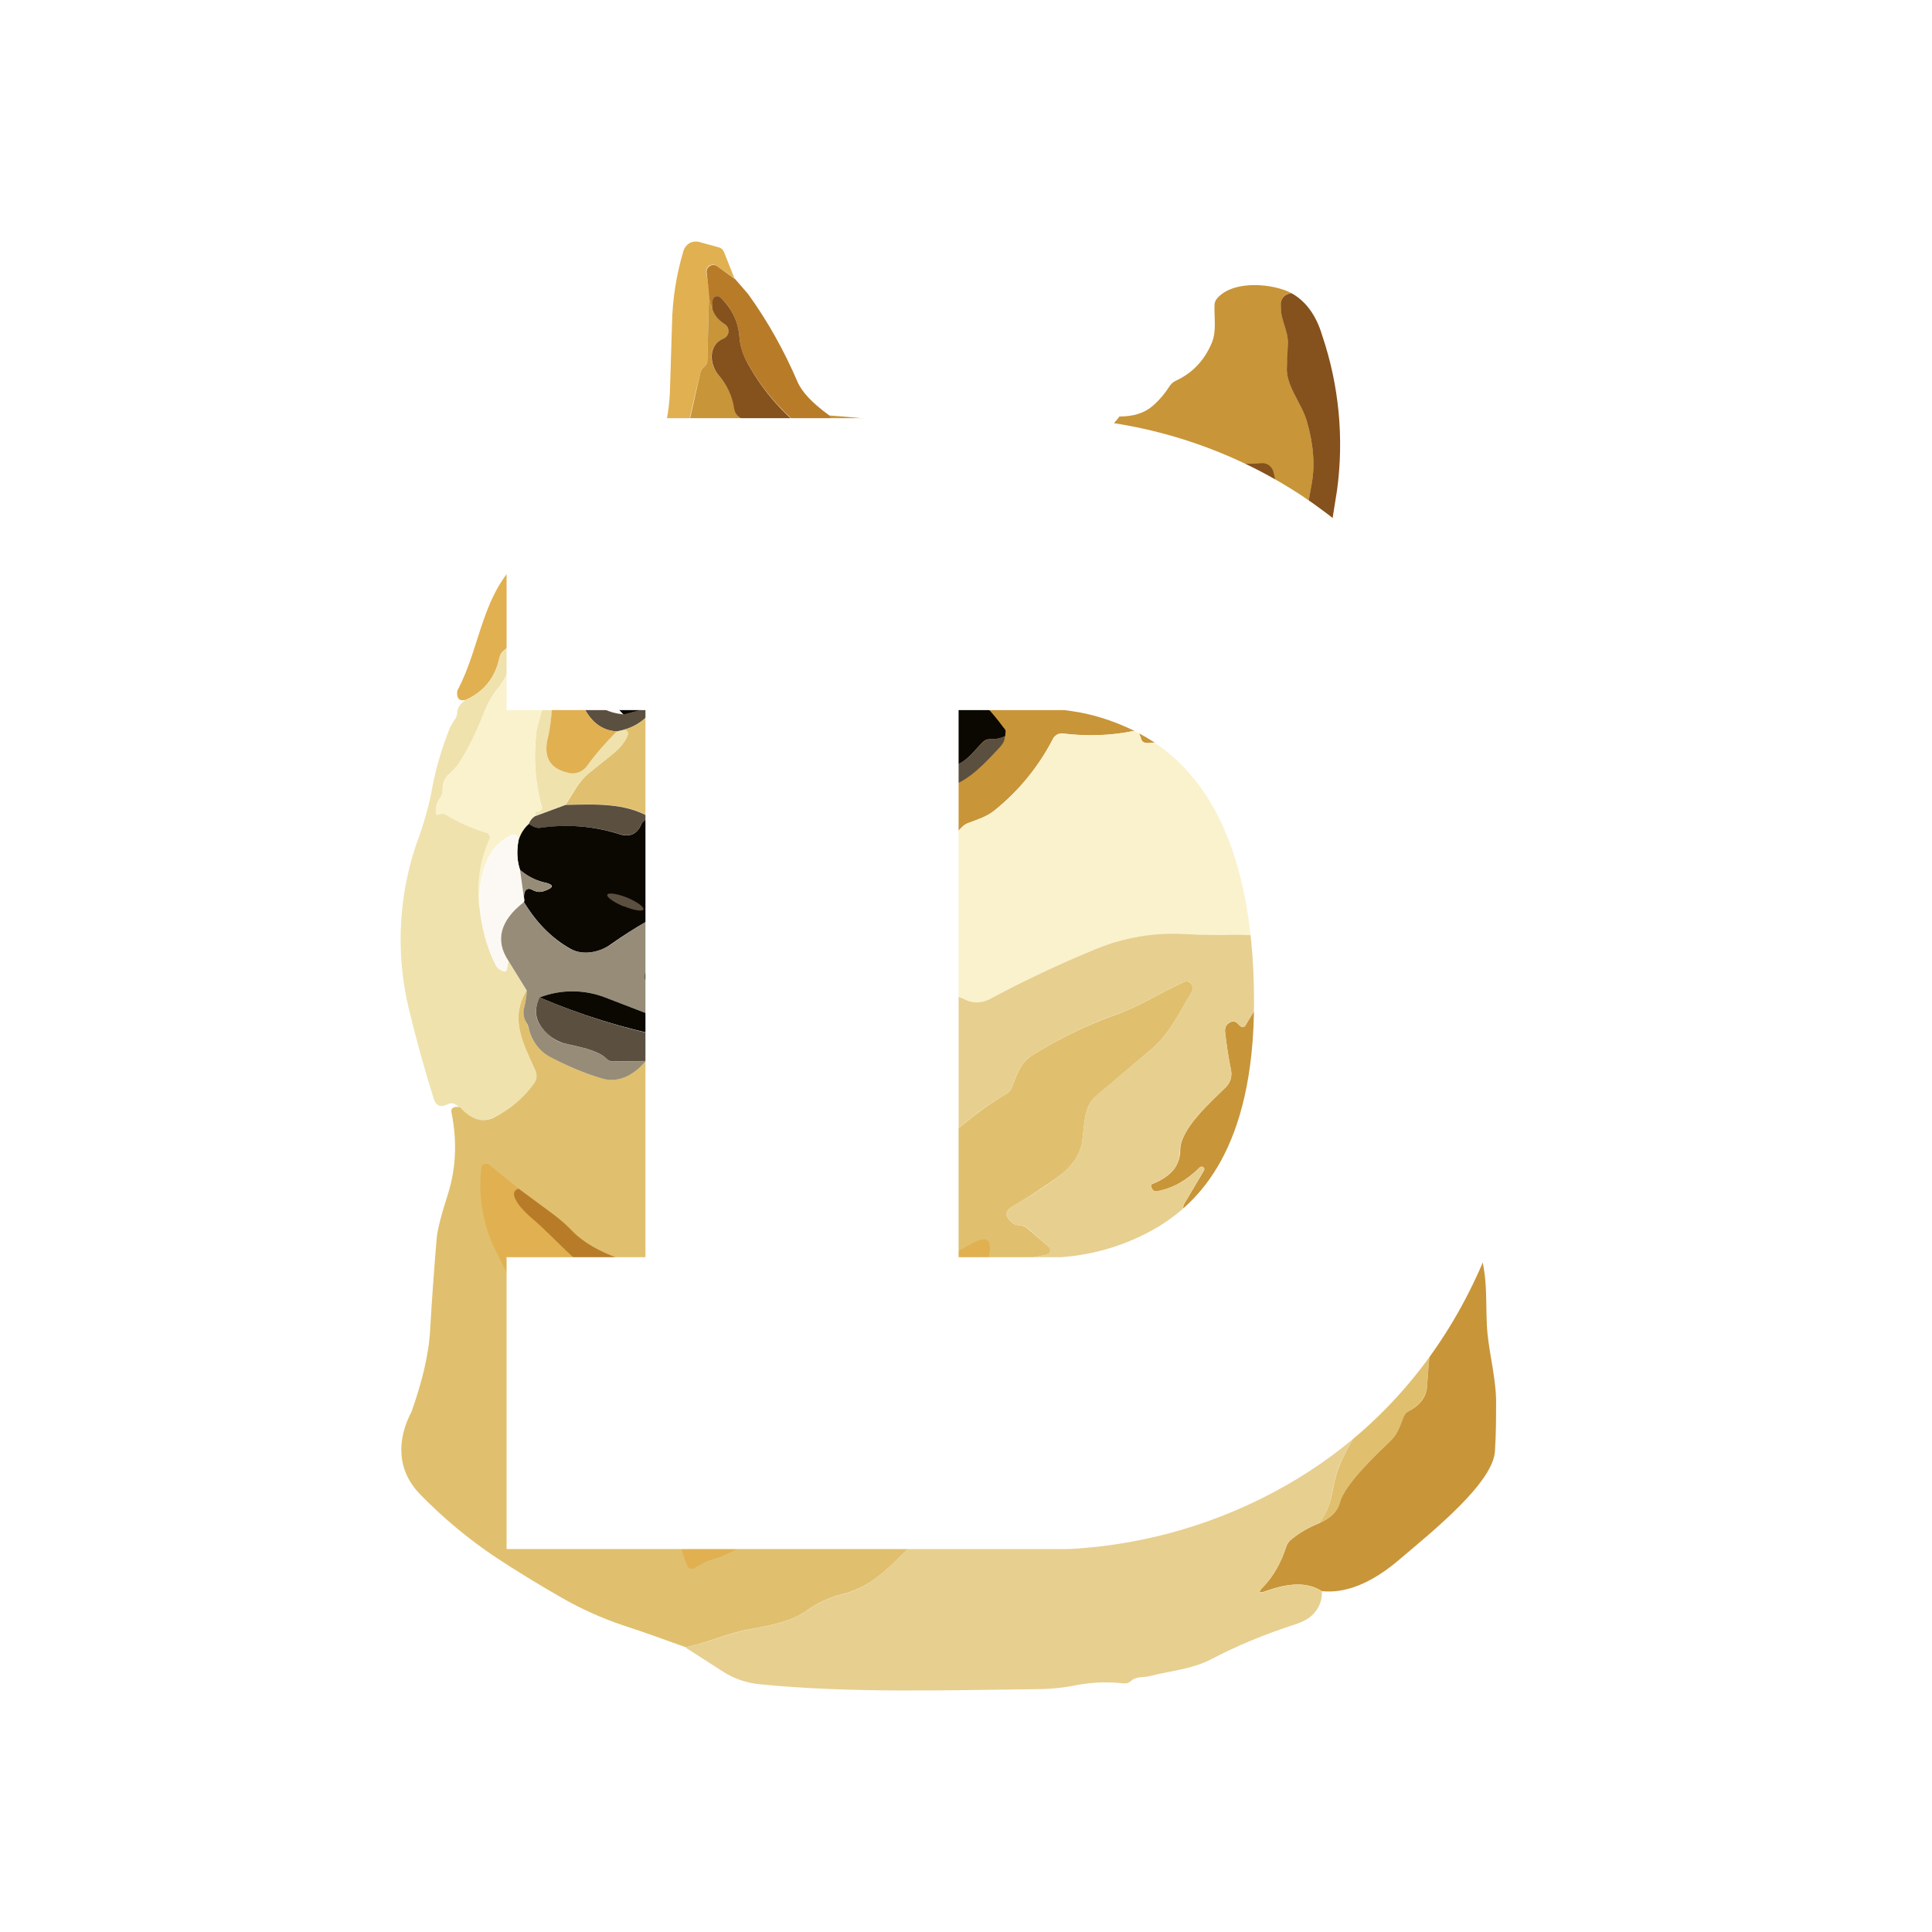 <svg width="24" height="24" viewBox="0 0 24 24" fill="none" xmlns="http://www.w3.org/2000/svg">
<rect x="0" y="0" width="24" height="24" fill="#333333" stroke="none"/>
<g clip-path="url(#clip0_328_21817)">
<path d="M24 0H0V24H24V0Z" fill="white"/>
<path d="M9.129 3.462L8.905 3.304C8.892 3.295 8.876 3.289 8.86 3.288C8.843 3.288 8.827 3.292 8.813 3.3C8.799 3.309 8.788 3.321 8.781 3.336C8.774 3.351 8.771 3.367 8.773 3.383L8.809 3.603L8.787 4.481C8.786 4.504 8.777 4.526 8.76 4.542L8.738 4.564C8.719 4.583 8.705 4.608 8.699 4.634C8.633 4.907 8.567 5.188 8.51 5.468C8.493 5.541 8.457 5.608 8.405 5.662L8.216 5.864C7.979 6.118 8.01 6.162 8.317 5.995C8.55 5.864 8.782 5.71 9.028 5.526C9.107 5.464 9.248 5.447 9.436 5.468C9.471 5.473 9.502 5.486 9.524 5.512C9.603 5.596 9.687 5.657 9.779 5.71C9.809 5.723 9.827 5.754 9.831 5.789C9.853 5.938 9.831 6.096 9.726 6.21C9.532 6.431 9.425 6.715 9.428 7.009C9.428 7.053 9.41 7.084 9.375 7.106C9.151 7.238 9.138 7.488 8.953 7.663C8.866 7.742 8.778 7.813 8.681 7.874L8.664 7.286C8.663 7.268 8.659 7.25 8.651 7.233C8.644 7.216 8.633 7.202 8.619 7.189C8.606 7.177 8.59 7.168 8.573 7.162C8.555 7.155 8.537 7.153 8.519 7.154C8.449 7.154 8.378 7.198 8.317 7.268C8.163 7.457 7.966 7.602 7.729 7.694C7.544 7.738 7.421 7.883 7.347 8.133C7.312 8.221 7.259 8.309 7.184 8.388C7.206 7.988 7.026 7.808 6.644 7.848C6.561 7.857 6.429 7.936 6.249 8.089C6.226 8.11 6.211 8.138 6.205 8.168C6.153 8.414 6.017 8.59 5.784 8.695C5.709 8.713 5.674 8.677 5.679 8.603C5.679 8.59 5.679 8.581 5.687 8.568C5.977 8.019 5.981 7.365 6.486 6.926C6.621 6.8 6.777 6.699 6.947 6.627C7.821 6.32 8.277 5.745 8.321 4.889L8.348 4.029C8.353 3.718 8.402 3.409 8.492 3.111C8.505 3.072 8.532 3.039 8.568 3.019C8.604 3 8.646 2.995 8.686 3.006L8.927 3.072C8.958 3.08 8.98 3.098 8.993 3.129L9.125 3.462H9.129Z" fill="#E1B051"/>
<path d="M9.129 3.463L9.292 3.651C9.537 3.989 9.739 4.354 9.906 4.74C9.959 4.867 10.086 5.003 10.297 5.157C10.415 5.249 10.297 5.298 9.933 5.289C9.674 5.074 9.456 4.814 9.292 4.521C9.231 4.421 9.195 4.308 9.186 4.191C9.173 4.002 9.088 3.825 8.949 3.695C8.942 3.688 8.932 3.683 8.921 3.68C8.911 3.678 8.9 3.679 8.89 3.682C8.88 3.686 8.871 3.693 8.864 3.701C8.858 3.709 8.854 3.72 8.853 3.73L8.848 3.836C8.818 3.774 8.804 3.695 8.804 3.607L8.778 3.384C8.776 3.368 8.779 3.352 8.786 3.338C8.793 3.324 8.804 3.313 8.817 3.304C8.83 3.296 8.846 3.292 8.861 3.292C8.877 3.292 8.892 3.296 8.905 3.304L9.125 3.463H9.129Z" fill="#B87C29"/>
<path d="M16.044 3.642C15.951 3.651 15.903 3.713 15.912 3.818C15.912 3.985 16 4.099 16 4.257C16 4.358 15.995 4.455 15.987 4.555C15.969 4.788 16.171 5.003 16.232 5.223C16.32 5.521 16.338 5.789 16.294 6.017C16.25 6.241 16.219 6.474 16.197 6.72C16.194 6.775 16.18 6.828 16.155 6.878C16.13 6.927 16.095 6.97 16.052 7.005C16.04 7.015 16.031 7.03 16.028 7.046C16.025 7.062 16.027 7.078 16.035 7.093L16.061 7.119C16.171 7.185 16.246 7.277 16.281 7.391C16.284 7.402 16.29 7.412 16.299 7.419C16.307 7.427 16.318 7.431 16.33 7.431C16.341 7.432 16.352 7.429 16.361 7.422C16.371 7.416 16.378 7.406 16.382 7.396C16.43 7.299 16.452 7.203 16.448 7.106C16.491 7.15 16.522 7.194 16.526 7.22C16.614 7.462 16.72 7.699 16.834 7.923C16.957 8.173 17.031 8.383 17.067 8.559C17.141 8.937 17.189 9.314 17.211 9.687C17.22 9.867 17.273 10.139 17.343 10.302C17.532 10.776 17.663 11.255 17.738 11.746V12.729C17.734 12.76 17.743 12.791 17.765 12.817C17.874 12.962 17.901 13.138 17.852 13.344C17.83 13.441 17.852 13.52 17.918 13.577C17.949 13.603 17.962 13.634 17.962 13.673C17.953 13.853 17.892 14.007 17.782 14.134C17.694 14.226 17.637 14.332 17.598 14.441C17.492 14.762 17.277 15.06 16.939 15.144C16.886 15.157 16.841 15.19 16.812 15.236C16.676 15.464 16.636 15.666 16.355 15.772C16.342 15.778 16.326 15.78 16.312 15.777C16.297 15.775 16.283 15.768 16.272 15.758C16.193 15.701 16.105 15.715 16.009 15.789C16.066 15.57 16.14 15.35 16.237 15.144C16.285 15.038 16.351 14.942 16.434 14.854C16.584 14.687 16.628 14.477 16.566 14.213C16.563 14.196 16.563 14.178 16.567 14.16C16.57 14.143 16.578 14.127 16.588 14.112C16.737 13.897 16.821 13.673 16.992 13.463C17.145 13.269 17.22 13.05 17.211 12.795C17.211 12.788 17.209 12.781 17.205 12.775C17.202 12.768 17.196 12.763 17.189 12.76H17.163C17.156 12.763 17.15 12.768 17.145 12.773C16.882 13.059 16.526 13.23 16.311 13.563C16.035 14.002 15.701 14.371 15.311 14.683C15.245 14.736 15.218 14.806 15.223 14.894C15.249 15.1 15.223 15.328 15.499 15.333C15.543 15.337 15.561 15.359 15.561 15.399C15.561 15.486 15.534 15.565 15.486 15.631C15.355 15.819 15.227 16.009 15.104 16.202C15.104 16.216 15.11 16.23 15.119 16.241C15.129 16.251 15.143 16.258 15.157 16.259L15.227 16.263C15.148 16.307 15.078 16.364 14.981 16.373C14.718 16.399 14.547 16.36 14.468 16.263C14.617 16.075 14.753 15.925 14.871 15.811C15.003 15.697 15.047 15.548 15.03 15.381C15.029 15.372 15.027 15.363 15.023 15.354C15.018 15.346 15.013 15.339 15.006 15.332C14.999 15.326 14.991 15.322 14.982 15.319C14.973 15.316 14.964 15.315 14.955 15.315C14.889 15.324 14.832 15.341 14.771 15.368C14.76 15.373 14.748 15.376 14.736 15.374C14.724 15.373 14.713 15.369 14.704 15.361C14.694 15.354 14.688 15.344 14.684 15.332C14.68 15.321 14.68 15.309 14.683 15.297C14.705 15.21 14.709 15.113 14.7 15.021C14.696 14.995 14.7 14.973 14.713 14.951L14.955 14.543C14.957 14.539 14.959 14.535 14.96 14.531C14.961 14.527 14.961 14.523 14.96 14.519C14.959 14.514 14.957 14.511 14.955 14.507C14.953 14.504 14.95 14.501 14.946 14.499C14.941 14.494 14.934 14.492 14.927 14.492C14.919 14.492 14.912 14.494 14.907 14.499C14.744 14.661 14.569 14.762 14.38 14.797C14.34 14.806 14.318 14.788 14.305 14.753L14.296 14.718L14.301 14.714C14.415 14.67 14.507 14.613 14.573 14.538C14.631 14.468 14.662 14.379 14.661 14.288C14.661 14.02 15.047 13.686 15.227 13.506C15.254 13.48 15.274 13.447 15.286 13.411C15.297 13.376 15.3 13.337 15.293 13.3C15.261 13.14 15.236 12.979 15.218 12.817C15.214 12.76 15.236 12.721 15.284 12.699C15.297 12.691 15.313 12.688 15.328 12.69C15.341 12.69 15.354 12.699 15.367 12.707L15.403 12.743C15.433 12.769 15.46 12.764 15.477 12.729L15.635 12.466C15.644 12.45 15.647 12.431 15.644 12.413C15.6 12.106 15.688 11.851 15.899 11.663C15.969 11.575 16.009 11.478 16.013 11.364C16.015 11.348 16.011 11.332 16.003 11.318C15.995 11.304 15.983 11.292 15.969 11.285L15.837 11.197C15.822 11.189 15.81 11.176 15.802 11.16C15.794 11.145 15.791 11.127 15.793 11.11C15.811 10.978 15.859 10.864 15.938 10.758C15.956 10.736 15.956 10.714 15.934 10.697C15.833 10.618 15.758 10.421 15.846 10.302C15.868 10.267 15.886 10.227 15.89 10.188C15.893 10.176 15.893 10.164 15.89 10.152C15.887 10.141 15.881 10.13 15.872 10.122C15.741 9.999 15.714 9.867 15.798 9.722C15.811 9.692 15.811 9.665 15.789 9.643L15.574 9.419C15.566 9.411 15.559 9.4 15.555 9.389C15.552 9.378 15.55 9.366 15.552 9.354C15.555 9.322 15.551 9.29 15.541 9.26C15.531 9.23 15.516 9.202 15.495 9.178C15.491 9.173 15.485 9.168 15.479 9.165C15.473 9.162 15.467 9.16 15.46 9.16C15.452 9.161 15.445 9.164 15.439 9.169C15.432 9.174 15.428 9.18 15.425 9.187C15.394 9.266 15.354 9.336 15.306 9.406L15.28 9.415C15.258 9.415 15.249 9.402 15.254 9.38L15.297 9.16C15.306 9.125 15.293 9.103 15.254 9.103L14.928 9.09C14.921 9.09 14.913 9.092 14.906 9.096C14.899 9.099 14.893 9.105 14.889 9.112C14.885 9.118 14.883 9.126 14.883 9.134C14.883 9.142 14.885 9.149 14.889 9.156L15.008 9.332C15.011 9.337 15.014 9.344 15.014 9.351C15.015 9.358 15.014 9.365 15.012 9.371C15.009 9.378 15.005 9.384 15 9.388C14.994 9.393 14.988 9.396 14.981 9.398C14.942 9.405 14.902 9.399 14.867 9.38L14.577 9.235C14.547 9.221 14.514 9.215 14.481 9.218L14.261 9.231C14.213 9.231 14.182 9.213 14.174 9.169L14.16 9.134C14.156 9.117 14.146 9.102 14.131 9.092C14.117 9.083 14.099 9.079 14.081 9.081C13.792 9.139 13.496 9.15 13.204 9.112C13.179 9.109 13.154 9.114 13.132 9.126C13.11 9.138 13.092 9.156 13.081 9.178C12.902 9.525 12.652 9.83 12.347 10.073C12.251 10.148 12.141 10.183 12.031 10.223C11.998 10.234 11.967 10.254 11.944 10.28C11.764 10.482 11.601 10.434 11.355 10.429C11.092 10.425 10.837 10.412 10.583 10.398C10.531 10.361 10.47 10.337 10.407 10.328C10.39 10.325 10.374 10.317 10.362 10.304C10.35 10.291 10.343 10.275 10.341 10.258C10.319 10.008 10.241 9.767 10.113 9.551C10.106 9.537 10.094 9.525 10.08 9.517C10.066 9.509 10.05 9.506 10.034 9.507C10.018 9.509 10.004 9.514 9.991 9.524C9.979 9.533 9.969 9.546 9.964 9.56L9.81 9.964C9.804 9.979 9.795 9.992 9.783 10.003C9.771 10.013 9.756 10.021 9.741 10.024C9.725 10.028 9.708 10.027 9.693 10.023C9.678 10.018 9.663 10.01 9.652 9.999C9.637 9.983 9.628 9.963 9.626 9.942L9.586 9.687C9.58 9.647 9.57 9.607 9.555 9.569L9.468 9.327C9.463 9.314 9.463 9.3 9.468 9.287C9.472 9.274 9.482 9.264 9.494 9.257C9.502 9.254 9.511 9.252 9.52 9.253H9.577C9.608 9.253 9.626 9.239 9.639 9.209C9.691 9.042 9.766 8.88 9.85 8.726C9.88 8.672 9.896 8.611 9.895 8.55C9.894 8.488 9.877 8.428 9.845 8.375C9.827 8.344 9.801 8.34 9.775 8.366C9.569 8.541 9.397 8.73 9.257 8.91C9.213 8.976 9.182 8.967 9.169 8.888C9.169 8.867 9.161 8.847 9.147 8.831C9.125 8.814 9.103 8.809 9.072 8.822C8.805 8.954 8.598 9.108 8.458 9.292C8.399 9.375 8.312 9.433 8.212 9.455C8.177 9.459 8.168 9.446 8.173 9.411C8.263 9.177 8.378 8.953 8.515 8.743C8.559 8.682 8.541 8.62 8.471 8.559C8.449 8.533 8.427 8.533 8.401 8.559L8.072 8.866C8.071 8.834 8.082 8.803 8.102 8.779C8.234 8.656 8.335 8.484 8.41 8.269C8.475 8.274 8.515 8.252 8.528 8.203C8.559 8.072 8.616 7.98 8.682 7.874C8.778 7.813 8.871 7.743 8.954 7.664C9.138 7.488 9.152 7.238 9.375 7.106C9.392 7.096 9.406 7.082 9.415 7.065C9.425 7.048 9.429 7.029 9.428 7.009C9.428 6.702 9.529 6.439 9.727 6.21C9.827 6.092 9.854 5.938 9.832 5.789C9.83 5.773 9.825 5.757 9.815 5.743C9.806 5.729 9.794 5.718 9.779 5.71C9.687 5.657 9.604 5.596 9.529 5.512C9.506 5.488 9.475 5.473 9.441 5.469C9.244 5.447 9.108 5.469 9.029 5.526C8.783 5.71 8.546 5.868 8.317 5.995C8.01 6.162 7.979 6.118 8.216 5.864L8.405 5.662C8.458 5.605 8.493 5.539 8.511 5.469L8.699 4.634C8.706 4.608 8.719 4.583 8.739 4.564L8.761 4.542C8.777 4.526 8.787 4.504 8.787 4.481L8.809 3.603C8.805 3.695 8.818 3.774 8.849 3.836C8.884 3.923 8.936 3.989 8.998 4.024C9.015 4.034 9.029 4.048 9.038 4.065C9.047 4.082 9.052 4.101 9.051 4.121C9.049 4.14 9.042 4.159 9.031 4.175C9.019 4.19 9.003 4.202 8.985 4.209C8.792 4.288 8.809 4.529 8.928 4.661C9.033 4.784 9.103 4.924 9.125 5.078C9.13 5.131 9.16 5.166 9.209 5.196C9.454 5.328 9.691 5.359 9.933 5.293C10.293 5.293 10.416 5.249 10.297 5.161C10.78 5.192 11.241 5.258 11.68 5.359C11.812 5.385 11.948 5.403 12.084 5.403C12.339 5.403 12.571 5.473 12.83 5.495C13.085 5.517 13.339 5.583 13.576 5.46C13.708 5.39 13.818 5.293 13.906 5.174C14.081 5.174 14.217 5.131 14.318 5.043C14.406 4.968 14.476 4.88 14.538 4.784C14.556 4.762 14.582 4.74 14.604 4.731C14.814 4.634 14.964 4.476 15.056 4.253C15.113 4.108 15.082 3.945 15.087 3.792C15.087 3.759 15.1 3.728 15.122 3.704C15.328 3.471 15.824 3.524 16.044 3.642Z" fill="#C89539"/>
<path d="M16.043 3.642C16.218 3.738 16.35 3.914 16.425 4.168C16.634 4.786 16.697 5.445 16.609 6.091L16.447 7.105C16.451 7.202 16.429 7.298 16.381 7.395C16.376 7.404 16.369 7.412 16.36 7.417C16.352 7.422 16.341 7.425 16.331 7.424C16.321 7.424 16.311 7.421 16.303 7.415C16.294 7.408 16.288 7.4 16.284 7.391C16.247 7.275 16.167 7.178 16.061 7.118C16.046 7.11 16.034 7.096 16.028 7.08C16.023 7.064 16.023 7.046 16.03 7.031C16.035 7.02 16.042 7.011 16.052 7.004C16.139 6.934 16.183 6.837 16.197 6.719C16.218 6.473 16.249 6.24 16.293 6.017C16.337 5.788 16.319 5.52 16.232 5.226C16.17 5.007 15.968 4.787 15.986 4.555L15.999 4.261C15.999 4.098 15.911 3.984 15.911 3.817C15.902 3.712 15.951 3.655 16.043 3.642ZM9.937 5.292C9.69 5.357 9.428 5.323 9.208 5.196C9.184 5.185 9.164 5.168 9.149 5.148C9.133 5.127 9.124 5.103 9.12 5.077C9.098 4.923 9.032 4.783 8.927 4.66C8.813 4.528 8.795 4.287 8.984 4.208C9.002 4.201 9.018 4.189 9.03 4.174C9.041 4.158 9.048 4.14 9.05 4.12C9.051 4.101 9.046 4.081 9.037 4.064C9.028 4.047 9.014 4.033 8.997 4.024C8.926 3.98 8.873 3.913 8.848 3.835L8.852 3.729C8.853 3.719 8.857 3.709 8.864 3.7C8.871 3.692 8.879 3.685 8.889 3.682C8.9 3.678 8.91 3.677 8.921 3.679C8.931 3.682 8.941 3.687 8.949 3.694C9.094 3.835 9.173 4.002 9.186 4.19C9.195 4.304 9.23 4.414 9.291 4.52C9.462 4.827 9.677 5.081 9.932 5.292H9.937Z" fill="#85511C"/>
<path d="M14.222 5.552C14.238 5.539 14.258 5.532 14.279 5.53C14.388 5.517 14.428 5.561 14.402 5.662C14.394 5.686 14.379 5.708 14.358 5.723C14.107 5.908 13.976 6.162 13.963 6.483C13.945 6.724 14.116 6.847 14.112 7.08L14.099 7.119C14.081 7.137 14.064 7.145 14.041 7.145C13.971 7.141 13.927 7.102 13.91 7.04C13.875 6.908 13.822 6.785 13.743 6.676C13.728 6.655 13.706 6.639 13.681 6.632C13.641 6.621 13.603 6.6 13.573 6.571C13.542 6.542 13.519 6.505 13.506 6.465C13.496 6.433 13.478 6.405 13.453 6.382L13.199 6.162C13.172 6.142 13.151 6.115 13.137 6.084C13.123 6.054 13.117 6.02 13.12 5.987C13.122 5.972 13.129 5.958 13.141 5.949C13.152 5.939 13.166 5.934 13.181 5.934C13.194 5.934 13.203 5.934 13.212 5.943C13.33 6.017 13.453 6.048 13.581 6.039C13.611 6.039 13.638 6.026 13.664 6.004L14.222 5.552Z" fill="#B87C29"/>
<path d="M15.7 6.478C15.507 6.874 15.208 7.209 14.835 7.444C14.82 7.452 14.801 7.454 14.784 7.449C14.767 7.444 14.753 7.433 14.743 7.418L14.686 7.321C14.675 7.302 14.657 7.287 14.637 7.278C14.617 7.268 14.594 7.265 14.572 7.268L14.274 7.308C14.261 7.309 14.248 7.305 14.237 7.299C14.225 7.292 14.216 7.282 14.211 7.271C14.205 7.259 14.203 7.246 14.205 7.233C14.207 7.22 14.212 7.208 14.221 7.198C14.392 7.036 14.59 6.843 14.66 6.614C14.704 6.478 14.787 6.364 14.906 6.276C14.914 6.271 14.92 6.263 14.924 6.254C14.927 6.244 14.928 6.234 14.925 6.225C14.923 6.215 14.918 6.207 14.91 6.2C14.903 6.194 14.894 6.19 14.884 6.189L14.717 6.18C14.698 6.178 14.68 6.169 14.666 6.156C14.653 6.142 14.644 6.124 14.643 6.105C14.643 6.057 14.66 6.017 14.704 5.982C14.774 5.925 14.84 5.868 14.897 5.802C14.923 5.77 14.959 5.745 14.998 5.732C15.038 5.719 15.08 5.717 15.121 5.728C15.296 5.758 15.481 5.771 15.674 5.754C15.705 5.752 15.735 5.761 15.761 5.778C15.786 5.796 15.805 5.821 15.815 5.85C15.845 5.947 15.854 6.048 15.836 6.14C15.819 6.237 15.771 6.351 15.7 6.478Z" fill="#85511C"/>
<path d="M9.638 7.386C9.735 7.088 9.875 6.759 10.064 6.394C10.081 6.359 10.108 6.35 10.143 6.368C10.2 6.39 10.222 6.434 10.217 6.495C10.192 6.756 10.102 7.007 9.954 7.224C9.8 7.461 9.809 7.707 9.739 7.97C9.735 7.982 9.727 7.993 9.717 8.001C9.707 8.008 9.695 8.013 9.682 8.014C9.642 8.019 9.616 8.01 9.603 7.983C9.567 7.918 9.552 7.843 9.559 7.768C9.577 7.641 9.603 7.514 9.638 7.386Z" fill="#B87C29"/>
<path d="M11.254 8.462L10.833 8.739C10.705 8.791 10.6 8.796 10.504 8.748C10.337 8.66 10.323 8.436 10.293 8.269C10.28 8.205 10.285 8.138 10.306 8.076C10.341 7.971 10.367 7.861 10.38 7.751C10.411 7.475 10.666 7.281 10.907 7.154C11.131 7.044 11.347 7.079 11.553 7.268C11.838 7.532 11.72 7.909 11.645 8.234C11.642 8.249 11.634 8.262 11.623 8.272C11.612 8.282 11.598 8.289 11.583 8.291C11.447 8.317 11.338 8.374 11.259 8.462H11.254Z" fill="#E1B051"/>
<path d="M8.681 7.874C8.611 7.974 8.559 8.085 8.528 8.203C8.515 8.251 8.475 8.273 8.409 8.269C8.321 7.896 8.093 7.707 7.729 7.698C7.966 7.602 8.163 7.457 8.317 7.268C8.378 7.193 8.449 7.158 8.519 7.154C8.537 7.153 8.555 7.155 8.573 7.161C8.59 7.167 8.606 7.177 8.619 7.189C8.633 7.201 8.644 7.216 8.651 7.233C8.659 7.249 8.663 7.267 8.664 7.286L8.681 7.874ZM15.89 8.229C16.065 8.216 16.175 8.107 16.215 7.896C16.216 7.89 16.219 7.885 16.222 7.88C16.226 7.876 16.231 7.872 16.236 7.87C16.241 7.867 16.246 7.866 16.252 7.866C16.257 7.866 16.262 7.867 16.267 7.87L16.302 7.883C16.323 7.892 16.34 7.908 16.351 7.927C16.362 7.947 16.366 7.97 16.364 7.992C16.311 8.37 16.289 8.739 16.293 9.09C16.293 9.173 16.263 9.186 16.197 9.134C16.14 9.077 16.096 8.958 16.074 8.778C16.073 8.761 16.069 8.745 16.061 8.73C16.054 8.715 16.043 8.701 16.03 8.69C15.876 8.572 15.714 8.524 15.679 8.304C15.622 7.962 15.692 7.659 15.894 7.4C15.9 7.391 15.91 7.385 15.92 7.382C15.929 7.382 15.938 7.382 15.947 7.391V7.409L15.859 7.663C15.85 7.703 15.859 7.733 15.89 7.76C15.96 7.812 15.986 7.878 15.969 7.953C15.965 7.971 15.959 7.987 15.949 8.003C15.939 8.018 15.926 8.031 15.912 8.041C15.875 8.064 15.845 8.096 15.824 8.133C15.816 8.149 15.815 8.167 15.821 8.183C15.827 8.2 15.839 8.213 15.854 8.221C15.863 8.229 15.876 8.229 15.89 8.229Z" fill="#B87C29"/>
<path d="M7.729 7.699C8.093 7.708 8.317 7.897 8.409 8.27C8.334 8.485 8.233 8.656 8.102 8.784L7.746 8.88C7.483 8.617 7.448 8.327 7.628 8.002C7.636 7.989 7.632 7.98 7.619 7.972C7.61 7.963 7.597 7.967 7.588 7.976C7.54 8.055 7.474 8.116 7.404 8.174C7.36 8.169 7.342 8.156 7.347 8.13C7.417 7.884 7.544 7.735 7.729 7.695V7.699Z" fill="#0B0802"/>
<path d="M7.184 8.387C7.184 8.414 7.18 8.431 7.162 8.436C7.088 8.51 7.031 8.558 6.991 8.567C6.903 8.602 6.859 8.664 6.859 8.756C6.855 8.896 6.837 9.033 6.807 9.16C6.745 9.401 6.829 9.546 7.048 9.599C7.093 9.612 7.141 9.611 7.186 9.595C7.23 9.58 7.268 9.55 7.294 9.511C7.404 9.362 7.527 9.221 7.663 9.085L7.737 9.068C7.825 9.068 7.825 9.12 7.742 9.234C7.712 9.277 7.676 9.315 7.636 9.349L7.32 9.603C7.254 9.656 7.197 9.717 7.154 9.788L7.022 9.998L6.644 10.134L6.653 10.104C6.653 10.086 6.666 10.077 6.688 10.082C6.701 10.082 6.715 10.073 6.728 10.051C6.73 10.048 6.732 10.044 6.732 10.041C6.733 10.037 6.733 10.033 6.732 10.029C6.644 9.722 6.627 9.397 6.666 9.063L6.75 8.756C6.78 8.642 6.798 8.519 6.798 8.396C6.798 8.291 6.772 8.194 6.715 8.106C6.706 8.092 6.694 8.08 6.679 8.072C6.664 8.064 6.648 8.061 6.631 8.062C6.486 8.071 6.39 8.133 6.346 8.251C6.311 8.361 6.254 8.466 6.179 8.558C6.109 8.646 6.047 8.756 5.999 8.888C5.911 9.112 5.81 9.314 5.692 9.498C5.651 9.546 5.607 9.592 5.56 9.634C5.516 9.682 5.494 9.748 5.499 9.827C5.499 9.858 5.485 9.884 5.468 9.911C5.43 9.961 5.411 10.023 5.415 10.086C5.415 10.121 5.428 10.13 5.459 10.113C5.481 10.104 5.503 10.104 5.529 10.113C5.695 10.214 5.874 10.294 6.06 10.35C6.069 10.357 6.075 10.365 6.08 10.375C6.084 10.385 6.087 10.396 6.087 10.407L6.082 10.437C5.971 10.683 5.926 10.954 5.951 11.223C5.981 11.53 6.052 11.785 6.157 11.987C6.175 12.022 6.201 12.044 6.245 12.062C6.276 12.07 6.293 12.062 6.297 12.031L6.315 11.934L6.543 12.303C6.319 12.663 6.508 12.979 6.653 13.308C6.663 13.333 6.667 13.359 6.664 13.385C6.661 13.411 6.651 13.436 6.636 13.458C6.504 13.642 6.333 13.782 6.126 13.883C5.968 13.962 5.819 13.879 5.714 13.761L5.652 13.716C5.639 13.709 5.624 13.705 5.608 13.705C5.593 13.705 5.578 13.709 5.564 13.716C5.477 13.761 5.419 13.743 5.389 13.651C5.275 13.291 5.169 12.909 5.073 12.509C4.906 11.794 4.956 11.045 5.218 10.358C5.283 10.169 5.336 9.976 5.371 9.774C5.415 9.551 5.481 9.314 5.578 9.068C5.595 9.024 5.621 8.98 5.648 8.94C5.666 8.918 5.676 8.89 5.679 8.861C5.679 8.796 5.718 8.738 5.784 8.695C6.017 8.589 6.153 8.414 6.205 8.168C6.211 8.137 6.226 8.11 6.249 8.089C6.429 7.935 6.561 7.856 6.644 7.847C7.026 7.803 7.206 7.988 7.184 8.387Z" fill="#EFE2AD"/>
<path d="M7.742 8.879C7.347 8.827 7.232 8.594 7.399 8.172C7.474 8.115 7.54 8.054 7.588 7.975C7.597 7.966 7.606 7.962 7.619 7.97C7.632 7.979 7.636 7.988 7.628 8.001C7.448 8.326 7.487 8.616 7.746 8.879H7.742ZM7.79 8.036C7.798 8.034 7.806 8.034 7.814 8.037C7.821 8.039 7.828 8.043 7.834 8.05C7.838 8.055 7.842 8.061 7.843 8.068C7.845 8.075 7.844 8.082 7.843 8.089C7.838 8.11 7.828 8.129 7.814 8.145C7.801 8.161 7.783 8.173 7.764 8.181C7.711 8.208 7.689 8.19 7.702 8.137C7.715 8.08 7.746 8.05 7.79 8.036Z" fill="#FCF9F5"/>
<path d="M6.644 10.135C6.608 10.159 6.581 10.194 6.569 10.236C6.505 10.294 6.459 10.371 6.438 10.456C6.447 10.333 6.368 10.337 6.214 10.464C6.012 10.622 5.946 10.982 5.951 11.224C5.921 10.944 5.968 10.662 6.087 10.407C6.087 10.396 6.084 10.386 6.08 10.376C6.075 10.366 6.069 10.357 6.06 10.35C5.874 10.296 5.695 10.218 5.529 10.118C5.519 10.111 5.506 10.107 5.494 10.107C5.482 10.107 5.469 10.111 5.459 10.118C5.428 10.131 5.415 10.122 5.415 10.087C5.411 10.017 5.428 9.955 5.468 9.911C5.478 9.899 5.487 9.886 5.492 9.871C5.497 9.855 5.499 9.839 5.498 9.824C5.498 9.749 5.516 9.683 5.564 9.635C5.63 9.564 5.674 9.521 5.687 9.499C5.81 9.314 5.911 9.112 5.999 8.884C6.047 8.757 6.109 8.651 6.179 8.559C6.253 8.467 6.311 8.362 6.346 8.252C6.39 8.133 6.486 8.072 6.631 8.063C6.648 8.061 6.666 8.064 6.682 8.072C6.697 8.079 6.71 8.092 6.719 8.107C6.771 8.195 6.802 8.291 6.798 8.397C6.798 8.52 6.78 8.643 6.749 8.761L6.666 9.068C6.623 9.394 6.645 9.726 6.732 10.043L6.728 10.052C6.714 10.074 6.701 10.082 6.684 10.082C6.666 10.078 6.653 10.082 6.653 10.104L6.644 10.135Z" fill="#FAF2CD"/>
<path d="M7.347 8.133C7.347 8.155 7.36 8.168 7.404 8.172C7.233 8.594 7.347 8.831 7.746 8.875L8.097 8.782C8.079 8.806 8.07 8.836 8.071 8.866C7.979 8.967 7.869 9.037 7.737 9.068L7.663 9.085C7.334 9.072 7.18 8.725 7.162 8.436C7.18 8.436 7.189 8.414 7.184 8.387C7.259 8.304 7.312 8.22 7.347 8.133Z" fill="#5B4F40"/>
<path d="M8.08 8.16C8.049 8.204 8.049 8.256 8.08 8.278C8.11 8.3 8.163 8.283 8.189 8.243C8.22 8.199 8.22 8.147 8.189 8.125C8.159 8.103 8.106 8.12 8.08 8.16Z" fill="#FCF9F5"/>
<path d="M10.582 10.397C10.517 10.384 10.486 10.41 10.486 10.472C10.495 10.674 10.477 10.858 10.433 11.011C10.411 11.099 10.398 11.192 10.394 11.284C10.394 11.486 10.323 11.622 10.416 11.85L10.424 12.315C10.424 12.351 10.438 12.386 10.46 12.412C10.613 12.605 10.767 12.785 10.916 12.952C11.096 13.154 11.109 13.356 10.951 13.553C10.819 13.716 10.714 13.861 10.499 13.909C10.192 13.975 9.911 14.084 9.669 14.247C9.494 14.366 9.283 14.409 9.081 14.475C8.941 14.523 8.936 14.576 9.077 14.633L9.524 14.822C9.942 15.006 10.345 15.02 10.789 14.936C11.074 14.883 11.197 14.567 11.346 14.357C11.491 14.137 11.772 14.142 11.965 13.97C12.119 13.839 12.299 13.707 12.505 13.584C12.534 13.569 12.556 13.544 12.567 13.514C12.628 13.36 12.672 13.202 12.821 13.11C13.177 12.89 13.524 12.724 13.849 12.61C14.156 12.504 14.415 12.329 14.713 12.197C14.729 12.19 14.747 12.19 14.763 12.196C14.779 12.201 14.793 12.213 14.801 12.227C14.823 12.263 14.823 12.293 14.801 12.329C14.648 12.579 14.52 12.86 14.287 13.048L13.611 13.619C13.462 13.742 13.471 13.988 13.445 14.168C13.423 14.343 13.317 14.493 13.137 14.624C12.962 14.747 12.786 14.866 12.593 14.976C12.483 15.037 12.475 15.107 12.575 15.191C12.598 15.208 12.628 15.221 12.663 15.221C12.698 15.221 12.734 15.235 12.76 15.257L13.028 15.489C13.034 15.495 13.039 15.501 13.043 15.509C13.046 15.516 13.048 15.525 13.048 15.533C13.048 15.541 13.046 15.55 13.043 15.557C13.039 15.565 13.034 15.572 13.028 15.577C13.02 15.582 13.011 15.585 13.001 15.586C12.668 15.652 12.316 15.717 12.194 16.086C12.189 16.099 12.187 16.114 12.188 16.128C12.189 16.142 12.193 16.155 12.2 16.168C12.206 16.18 12.215 16.191 12.226 16.2C12.238 16.208 12.25 16.215 12.264 16.218C12.325 16.235 12.387 16.227 12.439 16.196C12.685 16.064 12.984 15.955 13.256 16.064C13.423 16.13 13.589 16.161 13.756 16.161C13.914 16.161 14.064 16.218 14.195 16.328C14.226 16.35 14.261 16.358 14.296 16.354C14.371 16.341 14.428 16.31 14.472 16.262C14.547 16.358 14.718 16.393 14.981 16.372C15.078 16.363 15.148 16.31 15.227 16.262L16.008 15.788C16.105 15.709 16.193 15.7 16.272 15.757C16.298 15.774 16.325 15.779 16.355 15.77C16.636 15.66 16.676 15.463 16.812 15.235C16.843 15.191 16.886 15.156 16.943 15.143C17.277 15.059 17.492 14.761 17.602 14.44C17.637 14.33 17.698 14.225 17.778 14.133C17.892 14.005 17.953 13.852 17.962 13.672C17.963 13.653 17.959 13.635 17.952 13.618C17.944 13.601 17.933 13.587 17.918 13.575C17.852 13.514 17.83 13.439 17.852 13.343C17.9 13.136 17.874 12.961 17.764 12.816C17.744 12.791 17.734 12.76 17.734 12.728L17.742 11.745C17.821 12.034 17.918 12.315 18.028 12.579C18.164 12.917 18.247 13.176 18.282 13.36C18.383 13.931 18.397 14.506 18.313 15.081C18.256 14.932 18.195 14.967 18.124 15.186C18.054 15.415 18.076 15.599 17.949 15.814C17.852 15.99 17.821 16.178 17.804 16.372C17.773 16.657 17.747 16.933 17.729 17.206C17.72 17.346 17.642 17.451 17.505 17.526C17.478 17.54 17.456 17.564 17.444 17.592C17.391 17.706 17.374 17.803 17.277 17.895C17.102 18.066 16.706 18.43 16.645 18.668C16.61 18.799 16.5 18.869 16.382 18.922C16.465 18.821 16.513 18.711 16.54 18.589C16.579 18.4 16.605 18.281 16.627 18.237C16.684 18.092 16.759 17.956 16.829 17.834C17.088 17.403 16.996 16.916 16.935 16.446C16.931 16.418 16.917 16.392 16.896 16.373C16.876 16.354 16.849 16.343 16.821 16.341C16.588 16.323 16.39 16.354 16.215 16.429C15.881 16.578 15.6 16.674 15.293 16.956C15.073 17.153 14.942 17.438 14.713 17.596C14.441 17.776 14.068 17.965 13.598 18.154C13.107 18.347 12.611 18.531 12.114 18.711C11.974 18.76 11.838 18.826 11.706 18.9C11.241 19.164 11.013 19.668 10.473 19.8C10.31 19.84 10.152 19.91 10.003 20.02C9.801 20.156 9.547 20.195 9.309 20.239C9.046 20.287 8.8 20.402 8.519 20.463C8.273 20.375 8.014 20.279 7.742 20.191C7.48 20.103 7.227 19.99 6.987 19.853C6.68 19.677 6.408 19.51 6.162 19.348C5.821 19.12 5.504 18.856 5.218 18.562C4.928 18.264 4.928 17.886 5.113 17.535C5.249 17.149 5.332 16.802 5.345 16.49C5.367 16.117 5.394 15.748 5.424 15.388C5.433 15.279 5.481 15.094 5.565 14.831C5.666 14.51 5.679 14.172 5.609 13.821C5.6 13.786 5.613 13.764 5.644 13.755C5.666 13.746 5.688 13.751 5.714 13.755C5.824 13.878 5.969 13.961 6.127 13.887C6.333 13.782 6.504 13.641 6.636 13.457C6.651 13.435 6.661 13.411 6.664 13.384C6.667 13.358 6.664 13.332 6.654 13.307C6.509 12.978 6.32 12.662 6.544 12.302C6.544 12.368 6.531 12.434 6.513 12.509C6.503 12.541 6.501 12.575 6.505 12.608C6.51 12.641 6.522 12.673 6.539 12.702L6.57 12.776C6.601 12.93 6.693 13.048 6.842 13.127C7.04 13.242 7.251 13.329 7.474 13.395C7.659 13.452 7.843 13.382 8.023 13.18C8.155 13.185 8.383 13.233 8.704 13.329C8.879 13.382 9.028 13.338 9.156 13.207C9.244 13.171 9.445 13.136 9.748 13.101C9.88 13.084 10.143 12.996 10.53 12.838C10.544 12.831 10.555 12.818 10.561 12.803C10.566 12.788 10.566 12.773 10.561 12.759V12.732C10.558 12.724 10.552 12.717 10.545 12.713C10.538 12.708 10.53 12.706 10.521 12.706H10.508C10.214 12.807 9.906 12.86 9.577 12.868C9.454 12.868 9.34 12.921 9.226 12.956C9.02 13.027 8.625 12.838 8.445 12.741C8.438 12.686 8.447 12.629 8.471 12.579C8.495 12.528 8.533 12.486 8.581 12.456C8.607 12.438 8.625 12.412 8.638 12.386C8.664 12.32 8.717 12.289 8.791 12.289C8.879 12.311 9.024 12.293 9.222 12.245C9.345 12.219 9.41 12.162 9.415 12.083C9.415 12.063 9.41 12.043 9.4 12.027C9.389 12.01 9.375 11.996 9.358 11.986C9.314 11.961 9.278 11.922 9.257 11.876C9.248 11.859 9.257 11.841 9.279 11.832L9.305 11.828C9.318 11.824 9.327 11.828 9.331 11.837C9.353 11.89 9.388 11.925 9.437 11.933C9.467 11.942 9.498 11.933 9.533 11.907C9.634 11.828 9.683 11.71 9.678 11.547C9.74 11.438 9.845 11.35 9.99 11.275C10.021 11.257 10.034 11.231 10.025 11.2C9.994 11.025 9.92 10.871 9.814 10.739C9.7 10.608 9.516 10.559 9.375 10.445C9.195 10.3 8.949 10.327 8.743 10.393C8.737 10.394 8.732 10.397 8.727 10.401C8.723 10.404 8.719 10.409 8.717 10.415V10.428C8.717 10.445 8.708 10.458 8.686 10.458C8.638 10.464 8.593 10.482 8.554 10.511C8.418 10.366 8.258 10.246 8.08 10.155C7.773 9.967 7.378 9.989 7.027 9.997L7.158 9.787C7.202 9.717 7.255 9.655 7.321 9.602L7.637 9.348C7.681 9.308 7.716 9.273 7.742 9.234C7.826 9.12 7.821 9.067 7.738 9.067C7.87 9.036 7.979 8.966 8.071 8.865L8.401 8.558C8.427 8.531 8.449 8.531 8.475 8.558C8.541 8.619 8.554 8.681 8.519 8.742C8.38 8.952 8.264 9.175 8.172 9.409C8.164 9.444 8.172 9.458 8.212 9.453C8.311 9.432 8.399 9.374 8.458 9.291C8.598 9.106 8.805 8.953 9.072 8.821C9.099 8.808 9.125 8.812 9.143 8.83C9.16 8.844 9.171 8.865 9.173 8.887C9.182 8.966 9.213 8.975 9.261 8.909C9.393 8.729 9.568 8.544 9.775 8.364C9.805 8.338 9.827 8.343 9.845 8.373C9.911 8.496 9.911 8.615 9.845 8.724C9.766 8.878 9.691 9.04 9.639 9.207C9.626 9.238 9.608 9.251 9.577 9.251H9.52C9.507 9.252 9.495 9.257 9.485 9.266C9.476 9.275 9.469 9.287 9.467 9.3V9.326L9.555 9.567C9.573 9.607 9.582 9.646 9.586 9.686L9.626 9.94C9.628 9.956 9.634 9.971 9.643 9.984C9.652 9.997 9.665 10.008 9.679 10.014C9.693 10.021 9.709 10.025 9.725 10.024C9.741 10.023 9.757 10.019 9.77 10.011C9.79 10 9.806 9.983 9.814 9.962L9.964 9.559C9.97 9.544 9.979 9.532 9.992 9.523C10.005 9.514 10.02 9.509 10.035 9.508C10.051 9.507 10.066 9.51 10.08 9.518C10.094 9.525 10.105 9.536 10.113 9.55C10.244 9.774 10.319 10.011 10.341 10.252C10.342 10.27 10.349 10.288 10.361 10.301C10.373 10.315 10.389 10.324 10.407 10.327C10.477 10.34 10.539 10.362 10.582 10.397Z" fill="#E0C06E"/>
<path d="M12.483 9.146C12.425 9.173 12.362 9.185 12.299 9.181C12.282 9.181 12.266 9.183 12.251 9.189C12.236 9.195 12.222 9.205 12.211 9.216C12.11 9.313 12.031 9.436 11.895 9.497C11.719 9.576 11.543 9.585 11.368 9.537C11.197 9.291 11.179 9.054 11.302 8.821C11.305 8.813 11.31 8.807 11.316 8.801C11.322 8.796 11.33 8.793 11.339 8.792C11.347 8.791 11.355 8.792 11.363 8.796C11.37 8.8 11.377 8.806 11.381 8.813C11.421 8.861 11.469 8.887 11.526 8.892C11.587 8.892 11.605 8.865 11.583 8.808C11.403 8.404 10.977 8.861 10.902 9.028C10.815 9.23 10.885 9.414 11.113 9.572L11.131 9.607C11.14 9.629 11.135 9.651 11.118 9.673C11.104 9.683 11.089 9.691 11.074 9.695C10.898 9.647 10.639 9.616 10.543 9.458C10.486 9.366 10.446 9.269 10.424 9.173C10.42 9.157 10.42 9.14 10.425 9.125C10.429 9.11 10.438 9.096 10.45 9.085L10.832 8.734L11.258 8.461C11.57 8.374 11.829 8.413 12.026 8.571C12.171 8.685 12.32 8.839 12.465 9.037C12.483 9.054 12.492 9.072 12.492 9.085L12.487 9.142L12.483 9.146Z" fill="#0B0802"/>
<path d="M7.163 8.435C7.176 8.725 7.338 9.072 7.663 9.085C7.532 9.216 7.404 9.361 7.295 9.511C7.268 9.55 7.23 9.579 7.186 9.595C7.142 9.611 7.094 9.612 7.049 9.598C6.829 9.546 6.746 9.401 6.807 9.159C6.838 9.028 6.851 8.896 6.86 8.756C6.86 8.668 6.904 8.602 6.992 8.571C7.031 8.554 7.088 8.51 7.163 8.439V8.435Z" fill="#E1B051"/>
<path d="M11.364 9.537C11.333 9.577 11.25 9.585 11.114 9.572C10.886 9.414 10.815 9.23 10.903 9.028C10.978 8.861 11.403 8.404 11.584 8.808C11.605 8.865 11.588 8.896 11.527 8.892C11.498 8.89 11.47 8.882 11.445 8.868C11.42 8.854 11.399 8.836 11.382 8.813C11.377 8.806 11.371 8.8 11.364 8.796C11.356 8.793 11.348 8.791 11.339 8.792C11.331 8.793 11.323 8.796 11.317 8.801C11.31 8.807 11.305 8.814 11.303 8.822C11.18 9.054 11.197 9.291 11.364 9.537Z" fill="#FCF9F5"/>
<path d="M15.899 11.662C15.708 11.627 15.513 11.613 15.319 11.618C15.126 11.623 14.933 11.618 14.74 11.605C14.35 11.579 13.959 11.644 13.598 11.794C13.129 11.992 12.694 12.198 12.295 12.413C12.254 12.436 12.209 12.451 12.163 12.457C12.108 12.461 12.054 12.45 12.005 12.426C11.742 12.312 11.5 12.294 11.272 12.365C11.253 12.37 11.234 12.371 11.215 12.368C11.196 12.366 11.178 12.358 11.162 12.347C11.074 12.29 11.017 12.215 10.978 12.123C10.963 12.087 10.937 12.057 10.904 12.036C10.871 12.016 10.832 12.006 10.793 12.009C10.631 12.022 10.504 11.965 10.416 11.847C10.323 11.623 10.394 11.487 10.394 11.285C10.394 11.197 10.411 11.105 10.438 11.013C10.477 10.855 10.495 10.675 10.486 10.473C10.486 10.411 10.517 10.385 10.582 10.398C10.837 10.411 11.096 10.424 11.355 10.429C11.601 10.433 11.763 10.482 11.948 10.279C11.97 10.253 11.996 10.236 12.031 10.222C12.141 10.179 12.251 10.148 12.347 10.073C12.652 9.83 12.902 9.524 13.08 9.178C13.092 9.155 13.111 9.136 13.133 9.124C13.156 9.112 13.182 9.108 13.208 9.112C13.511 9.147 13.8 9.138 14.081 9.081C14.099 9.078 14.116 9.082 14.131 9.092C14.146 9.102 14.156 9.117 14.16 9.134L14.169 9.169C14.182 9.213 14.213 9.235 14.257 9.23L14.481 9.217C14.516 9.217 14.547 9.217 14.577 9.235L14.867 9.38C14.902 9.397 14.942 9.402 14.981 9.397C14.988 9.396 14.995 9.392 15 9.388C15.005 9.383 15.009 9.377 15.012 9.371C15.015 9.365 15.017 9.358 15.017 9.351C15.017 9.344 15.015 9.337 15.012 9.331L14.889 9.156C14.885 9.149 14.883 9.141 14.883 9.133C14.883 9.126 14.885 9.118 14.889 9.111C14.893 9.104 14.899 9.099 14.906 9.095C14.913 9.091 14.921 9.09 14.928 9.09L15.253 9.103C15.293 9.103 15.306 9.125 15.297 9.16L15.253 9.38C15.253 9.402 15.258 9.415 15.28 9.415C15.289 9.415 15.302 9.415 15.306 9.402C15.354 9.336 15.394 9.265 15.429 9.186C15.432 9.18 15.436 9.174 15.441 9.169C15.447 9.165 15.453 9.162 15.46 9.16C15.467 9.16 15.473 9.162 15.479 9.165C15.485 9.168 15.491 9.172 15.495 9.178C15.539 9.23 15.556 9.287 15.552 9.353C15.552 9.38 15.556 9.397 15.574 9.419L15.789 9.639C15.811 9.665 15.811 9.691 15.798 9.722C15.714 9.867 15.741 9.998 15.872 10.117C15.89 10.139 15.899 10.161 15.894 10.187C15.886 10.227 15.87 10.265 15.846 10.297C15.758 10.42 15.833 10.617 15.934 10.697C15.956 10.714 15.956 10.736 15.938 10.758C15.859 10.863 15.806 10.977 15.793 11.109C15.791 11.127 15.794 11.144 15.802 11.16C15.81 11.175 15.822 11.188 15.837 11.197L15.969 11.285C16 11.302 16.013 11.329 16.013 11.364C16.008 11.478 15.969 11.575 15.899 11.662Z" fill="#FAF2CD"/>
<path d="M12.482 9.148C12.482 9.192 12.465 9.231 12.43 9.271C12.254 9.46 12.052 9.688 11.806 9.767C11.517 9.855 11.328 9.745 11.073 9.697C11.089 9.692 11.104 9.685 11.117 9.675C11.135 9.653 11.139 9.631 11.13 9.609L11.113 9.574C11.249 9.591 11.332 9.574 11.363 9.539C11.547 9.591 11.723 9.578 11.89 9.499C12.03 9.438 12.109 9.315 12.215 9.218C12.226 9.206 12.24 9.197 12.255 9.191C12.27 9.185 12.286 9.182 12.303 9.183C12.368 9.183 12.43 9.174 12.487 9.143L12.482 9.148ZM7.026 9.999C7.377 9.991 7.772 9.969 8.079 10.158C8.014 10.193 7.978 10.215 7.97 10.228C7.921 10.36 7.825 10.403 7.693 10.36C7.377 10.261 7.042 10.236 6.714 10.285C6.675 10.293 6.626 10.276 6.569 10.236C6.583 10.197 6.609 10.163 6.644 10.14L7.026 9.999Z" fill="#5B4F40"/>
<path d="M8.08 10.156C8.269 10.252 8.427 10.371 8.554 10.507L8.589 10.586C8.545 10.797 8.401 11.17 8.194 11.271C8.156 11.289 8.125 11.32 8.106 11.359C8.092 11.396 8.066 11.427 8.032 11.447C7.887 11.53 7.742 11.622 7.593 11.727C7.452 11.833 7.242 11.877 7.084 11.785C6.851 11.653 6.662 11.46 6.508 11.205L6.513 11.183C6.504 11.126 6.513 11.087 6.526 11.065C6.548 11.038 6.574 11.034 6.609 11.052C6.662 11.082 6.71 11.087 6.759 11.069C6.89 11.025 6.886 10.986 6.75 10.959C6.643 10.932 6.543 10.879 6.46 10.806C6.425 10.7 6.416 10.586 6.438 10.454C6.459 10.37 6.505 10.293 6.57 10.235C6.627 10.274 6.675 10.292 6.715 10.283C7.043 10.235 7.378 10.262 7.694 10.362C7.825 10.406 7.922 10.358 7.97 10.231C7.979 10.213 8.014 10.187 8.08 10.156Z" fill="#0B0802"/>
<path d="M9.677 11.548C9.69 11.509 9.664 11.474 9.589 11.439C9.559 11.421 9.546 11.395 9.559 11.364C9.585 11.267 9.559 11.184 9.48 11.109C9.348 10.986 9.23 10.855 9.12 10.714C9.032 10.604 8.909 10.552 8.769 10.539C8.725 10.53 8.707 10.556 8.716 10.613C8.69 10.622 8.65 10.613 8.589 10.587L8.553 10.508C8.593 10.482 8.638 10.467 8.685 10.464C8.707 10.464 8.72 10.447 8.716 10.429V10.416C8.718 10.41 8.722 10.405 8.727 10.402C8.731 10.398 8.736 10.395 8.742 10.394C8.949 10.328 9.194 10.306 9.374 10.447C9.515 10.56 9.699 10.604 9.813 10.741C9.919 10.872 9.989 11.022 10.024 11.201C10.033 11.237 10.024 11.258 9.989 11.276C9.844 11.351 9.739 11.439 9.682 11.548H9.677Z" fill="#EFE2AD"/>
<path d="M6.438 10.456C6.417 10.588 6.425 10.702 6.46 10.807L6.513 11.185L6.509 11.207C6.215 11.435 6.149 11.681 6.316 11.936L6.298 12.032C6.298 12.063 6.276 12.076 6.25 12.063C6.21 12.051 6.177 12.024 6.158 11.989C6.042 11.749 5.973 11.49 5.956 11.225C5.947 10.983 6.013 10.623 6.215 10.461C6.368 10.338 6.447 10.334 6.438 10.461V10.456ZM9.678 11.549C9.683 11.712 9.634 11.83 9.533 11.909C9.498 11.936 9.468 11.944 9.437 11.936C9.393 11.927 9.353 11.892 9.331 11.839C9.327 11.826 9.318 11.826 9.305 11.83L9.279 11.835C9.252 11.844 9.248 11.861 9.257 11.879C9.279 11.923 9.314 11.962 9.358 11.989C9.375 11.998 9.39 12.012 9.4 12.029C9.41 12.046 9.415 12.065 9.415 12.085C9.415 12.164 9.345 12.217 9.222 12.252C9.024 12.296 8.879 12.313 8.791 12.296C8.74 12.283 8.691 12.259 8.65 12.225C8.608 12.192 8.574 12.15 8.55 12.103C8.534 12.076 8.527 12.045 8.532 12.015C8.554 11.905 8.559 11.8 8.55 11.699C8.537 11.571 8.603 11.466 8.682 11.378C8.704 11.355 8.717 11.323 8.717 11.29V10.614C8.708 10.557 8.73 10.527 8.774 10.535C8.91 10.553 9.037 10.606 9.125 10.715C9.23 10.856 9.353 10.988 9.481 11.111C9.56 11.185 9.586 11.268 9.56 11.365C9.551 11.4 9.56 11.422 9.59 11.44C9.665 11.475 9.691 11.51 9.678 11.549Z" fill="#FCF9F5"/>
<path d="M8.589 10.587C8.65 10.613 8.69 10.622 8.716 10.613V11.293C8.716 11.324 8.703 11.355 8.681 11.377C8.602 11.465 8.536 11.57 8.549 11.697C8.558 11.798 8.549 11.904 8.532 12.009C8.528 12.044 8.532 12.07 8.545 12.097C8.607 12.207 8.69 12.272 8.791 12.29C8.716 12.29 8.664 12.321 8.637 12.386C8.625 12.415 8.605 12.439 8.58 12.457C8.533 12.486 8.495 12.529 8.471 12.58C8.446 12.63 8.437 12.687 8.444 12.742C8.135 12.626 7.826 12.509 7.518 12.391C7.255 12.288 6.964 12.288 6.701 12.391C6.635 12.536 6.644 12.663 6.736 12.773C6.802 12.852 6.894 12.935 7.004 12.961C7.153 12.997 7.426 13.041 7.531 13.15C7.553 13.172 7.575 13.185 7.61 13.185L8.023 13.181C7.847 13.383 7.658 13.453 7.474 13.396C7.25 13.33 7.039 13.238 6.842 13.133C6.773 13.097 6.713 13.047 6.666 12.986C6.619 12.924 6.586 12.853 6.57 12.777C6.564 12.751 6.554 12.725 6.539 12.703C6.521 12.674 6.509 12.642 6.505 12.609C6.5 12.575 6.503 12.542 6.513 12.509C6.53 12.435 6.543 12.369 6.543 12.303L6.315 11.934C6.148 11.68 6.214 11.434 6.508 11.206C6.662 11.46 6.851 11.653 7.079 11.785C7.241 11.873 7.452 11.829 7.597 11.728C7.742 11.623 7.887 11.53 8.031 11.447C8.067 11.428 8.095 11.397 8.11 11.359C8.128 11.32 8.154 11.289 8.198 11.271C8.4 11.17 8.549 10.797 8.593 10.587H8.589ZM6.46 10.806C6.565 10.894 6.662 10.938 6.75 10.96C6.881 10.986 6.886 11.026 6.758 11.07C6.71 11.087 6.662 11.083 6.609 11.052C6.574 11.034 6.548 11.039 6.526 11.065C6.508 11.087 6.504 11.127 6.513 11.184L6.46 10.806Z" fill="#968C78"/>
<path d="M7.746 11.256C7.869 11.308 7.979 11.326 7.992 11.3C8.005 11.264 7.913 11.203 7.79 11.15C7.667 11.102 7.557 11.084 7.544 11.115C7.535 11.146 7.623 11.207 7.746 11.26V11.256Z" fill="#5B4F40"/>
<path d="M9.151 11.394C9.151 11.42 9.138 11.438 9.112 11.451C9.09 11.464 9.072 11.456 9.068 11.429C9.068 11.412 9.068 11.394 9.077 11.377C9.121 11.289 9.147 11.297 9.151 11.394Z" fill="#968C78"/>
<path d="M15.898 11.661C15.688 11.85 15.604 12.1 15.644 12.412C15.644 12.429 15.644 12.447 15.635 12.464L15.477 12.728C15.459 12.763 15.433 12.772 15.402 12.741L15.367 12.706C15.355 12.695 15.339 12.689 15.323 12.688C15.314 12.688 15.297 12.688 15.284 12.697C15.235 12.719 15.213 12.759 15.218 12.816C15.235 12.974 15.262 13.132 15.293 13.298C15.299 13.336 15.296 13.374 15.285 13.41C15.274 13.446 15.253 13.478 15.227 13.505C15.051 13.68 14.665 14.018 14.656 14.286C14.656 14.392 14.625 14.475 14.572 14.537C14.507 14.611 14.414 14.668 14.3 14.712V14.716L14.305 14.752C14.318 14.787 14.34 14.804 14.379 14.795C14.568 14.76 14.744 14.664 14.906 14.501C14.912 14.497 14.919 14.494 14.926 14.494C14.933 14.494 14.94 14.497 14.946 14.501C14.952 14.506 14.956 14.512 14.957 14.52C14.959 14.527 14.958 14.534 14.954 14.541L14.713 14.949C14.699 14.97 14.693 14.995 14.695 15.019C14.709 15.111 14.704 15.204 14.682 15.296C14.68 15.305 14.68 15.314 14.682 15.322C14.684 15.331 14.688 15.339 14.693 15.347C14.699 15.354 14.706 15.359 14.714 15.364C14.722 15.368 14.73 15.37 14.739 15.371L14.77 15.366C14.832 15.34 14.889 15.322 14.954 15.313C14.972 15.313 14.989 15.318 15.003 15.331C15.016 15.344 15.025 15.357 15.029 15.375C15.051 15.55 14.998 15.695 14.871 15.814C14.725 15.953 14.59 16.102 14.467 16.262C14.422 16.312 14.359 16.343 14.292 16.349C14.276 16.353 14.259 16.352 14.243 16.348C14.227 16.345 14.212 16.337 14.199 16.328C14.077 16.223 13.922 16.164 13.76 16.161C13.585 16.161 13.422 16.13 13.256 16.064C12.983 15.954 12.685 16.064 12.443 16.196C12.39 16.226 12.327 16.234 12.268 16.218C12.254 16.214 12.241 16.208 12.23 16.199C12.219 16.191 12.21 16.18 12.203 16.168C12.196 16.155 12.191 16.142 12.19 16.128C12.188 16.114 12.189 16.1 12.193 16.086C12.316 15.717 12.667 15.647 13.001 15.586C13.011 15.583 13.02 15.578 13.027 15.571C13.035 15.564 13.04 15.555 13.043 15.545C13.045 15.535 13.045 15.525 13.043 15.515C13.04 15.505 13.035 15.496 13.027 15.489L12.764 15.256C12.736 15.232 12.7 15.22 12.663 15.221C12.631 15.221 12.6 15.21 12.575 15.19C12.474 15.107 12.487 15.037 12.593 14.971C12.786 14.866 12.966 14.752 13.137 14.624C13.317 14.492 13.422 14.343 13.444 14.168C13.471 13.988 13.462 13.742 13.611 13.615L14.287 13.048C14.52 12.86 14.647 12.578 14.801 12.328C14.81 12.313 14.816 12.296 14.816 12.278C14.816 12.26 14.81 12.242 14.801 12.227C14.792 12.212 14.779 12.201 14.763 12.195C14.746 12.19 14.729 12.19 14.713 12.197C14.414 12.328 14.156 12.504 13.848 12.609C13.519 12.723 13.177 12.89 12.821 13.11C12.672 13.197 12.628 13.36 12.566 13.514C12.555 13.544 12.533 13.569 12.505 13.584C12.299 13.707 12.118 13.834 11.965 13.97C11.772 14.146 11.491 14.141 11.346 14.357C11.197 14.567 11.074 14.883 10.788 14.936C10.366 15.031 9.923 14.991 9.524 14.822L9.076 14.633C8.936 14.576 8.94 14.523 9.076 14.475C9.283 14.409 9.489 14.365 9.669 14.247C9.922 14.083 10.203 13.968 10.499 13.909C10.714 13.865 10.824 13.711 10.951 13.553C11.109 13.355 11.096 13.158 10.916 12.952C10.757 12.777 10.605 12.597 10.459 12.412C10.437 12.385 10.424 12.35 10.424 12.315L10.415 11.85C10.503 11.968 10.63 12.025 10.793 12.008C10.832 12.005 10.87 12.014 10.904 12.035C10.937 12.055 10.963 12.086 10.977 12.122C11.021 12.214 11.078 12.289 11.162 12.346C11.177 12.357 11.195 12.364 11.214 12.367C11.233 12.37 11.253 12.369 11.271 12.363C11.515 12.292 11.776 12.314 12.005 12.425C12.054 12.447 12.108 12.457 12.162 12.451C12.209 12.447 12.253 12.433 12.294 12.412C12.694 12.197 13.128 11.99 13.594 11.797C13.954 11.645 14.345 11.579 14.735 11.604C14.929 11.616 15.124 11.618 15.319 11.613C15.516 11.613 15.71 11.621 15.898 11.657V11.661Z" fill="#E7CF90"/>
<path d="M8.971 12.009L8.949 11.978C8.931 11.947 8.94 11.934 8.975 11.926C8.997 11.921 9.019 11.926 9.032 11.939C9.037 11.942 9.041 11.947 9.044 11.952C9.047 11.957 9.049 11.963 9.05 11.97C9.05 11.996 9.041 12.013 9.019 12.022C9.01 12.027 8.997 12.027 8.988 12.022C8.981 12.02 8.975 12.015 8.971 12.009Z" fill="#968C78"/>
<path d="M8.041 12.185C8.03 12.183 8.021 12.177 8.014 12.168C8.009 12.16 8.006 12.151 8.006 12.142C8.006 12.102 8.014 12.071 8.05 12.054C8.08 12.036 8.102 12.04 8.12 12.071C8.133 12.093 8.137 12.115 8.142 12.137C8.142 12.181 8.12 12.199 8.08 12.19L8.041 12.185Z" fill="#5B4F40"/>
<path d="M8.445 12.747C8.625 12.839 9.02 13.028 9.226 12.957C9.34 12.922 9.454 12.87 9.577 12.87C9.898 12.865 10.217 12.81 10.521 12.707C10.529 12.708 10.536 12.71 10.543 12.715C10.549 12.72 10.554 12.726 10.556 12.734L10.565 12.756V12.8C10.562 12.807 10.557 12.815 10.551 12.821C10.545 12.827 10.538 12.832 10.53 12.835C10.143 12.997 9.885 13.085 9.748 13.098C9.441 13.142 9.248 13.173 9.156 13.208C9.024 13.142 8.879 13.076 8.73 13.015C8.587 12.956 8.438 12.912 8.287 12.883C7.743 12.773 7.212 12.608 6.702 12.391C6.964 12.289 7.256 12.289 7.518 12.391C7.825 12.51 8.133 12.627 8.44 12.742L8.445 12.747Z" fill="#0B0802"/>
<path d="M6.701 12.39C7.219 12.609 7.746 12.776 8.281 12.886C8.457 12.921 8.606 12.96 8.729 13.017C8.878 13.079 9.019 13.14 9.155 13.206C9.023 13.338 8.874 13.382 8.703 13.329C8.482 13.255 8.254 13.205 8.022 13.18L7.61 13.184C7.595 13.184 7.58 13.181 7.566 13.175C7.553 13.169 7.541 13.16 7.531 13.149C7.425 13.04 7.153 12.996 7.004 12.96C6.897 12.927 6.804 12.861 6.736 12.772C6.648 12.662 6.635 12.535 6.701 12.39Z" fill="#5B4F40"/>
<path d="M16.008 15.788L15.226 16.262H15.156C15.146 16.261 15.137 16.258 15.128 16.252C15.12 16.247 15.114 16.239 15.109 16.23C15.104 16.221 15.102 16.212 15.103 16.202C15.104 16.192 15.107 16.182 15.112 16.174L15.485 15.63C15.529 15.564 15.555 15.485 15.56 15.397C15.56 15.357 15.538 15.335 15.498 15.335C15.217 15.327 15.248 15.098 15.226 14.896C15.217 14.804 15.244 14.734 15.31 14.681C15.705 14.37 16.034 13.997 16.311 13.566C16.526 13.228 16.881 13.057 17.145 12.772C17.15 12.766 17.157 12.761 17.165 12.759C17.172 12.757 17.181 12.757 17.188 12.759C17.195 12.762 17.201 12.767 17.204 12.773C17.208 12.779 17.21 12.787 17.21 12.794C17.219 13.048 17.145 13.268 16.991 13.461C16.82 13.667 16.736 13.9 16.587 14.111C16.577 14.125 16.57 14.142 16.566 14.159C16.562 14.176 16.562 14.194 16.565 14.212C16.627 14.475 16.583 14.686 16.433 14.853C16.35 14.94 16.284 15.037 16.236 15.142C16.139 15.353 16.06 15.564 16.008 15.788Z" fill="#B87C29"/>
<path d="M6.442 14.766C6.363 14.788 6.368 14.854 6.451 14.977C6.491 15.021 6.535 15.073 6.583 15.113C6.991 15.455 7.206 15.806 7.755 16.017C7.79 16.035 7.821 16.061 7.834 16.096C7.878 16.184 7.909 16.267 7.935 16.351C8.005 16.548 8.133 16.728 8.33 16.886C8.342 16.896 8.357 16.903 8.372 16.907C8.387 16.91 8.403 16.911 8.418 16.908C8.434 16.905 8.449 16.898 8.462 16.889C8.475 16.879 8.485 16.866 8.493 16.851C8.499 16.838 8.508 16.826 8.519 16.816C8.53 16.807 8.544 16.802 8.558 16.803C8.572 16.803 8.585 16.807 8.593 16.816C8.848 17.044 8.945 17.606 9.028 17.957C9.034 17.978 9.048 17.996 9.067 18.006C9.086 18.017 9.108 18.02 9.129 18.015C9.142 18.015 9.155 18.006 9.164 17.992C9.397 17.751 9.546 17.466 9.603 17.128C9.608 17.093 9.63 17.079 9.665 17.084H9.695C9.7 17.083 9.705 17.085 9.708 17.087C9.712 17.089 9.715 17.093 9.717 17.097V17.106L9.704 17.251C9.704 17.29 9.717 17.303 9.757 17.299C9.783 17.299 9.801 17.286 9.814 17.259L10.02 16.807C10.073 16.698 10.165 16.61 10.297 16.54C10.56 16.408 10.841 16.285 11.069 16.105C11.266 15.948 11.479 15.815 11.706 15.705C11.712 15.696 11.714 15.686 11.712 15.675C11.711 15.665 11.705 15.655 11.697 15.648C11.688 15.644 11.671 15.648 11.644 15.657C11.829 15.578 11.965 15.512 12.044 15.464C12.264 15.332 12.338 15.389 12.277 15.635C12.233 15.793 12.175 15.946 12.101 16.092C12.044 16.202 11.969 16.289 11.864 16.342C11.557 16.518 11.355 16.799 11.039 16.948C10.866 17.027 10.71 17.14 10.583 17.282C10.455 17.423 10.358 17.589 10.297 17.769C10.191 18.102 9.989 18.383 9.801 18.669C9.581 18.977 9.276 19.213 8.923 19.349C8.817 19.375 8.721 19.419 8.633 19.476C8.62 19.485 8.604 19.489 8.588 19.487C8.572 19.486 8.557 19.479 8.545 19.468C8.493 19.352 8.459 19.229 8.444 19.103C8.394 18.665 8.276 18.237 8.093 17.834C8.029 17.686 7.936 17.552 7.821 17.439C7.38 17.012 6.948 16.576 6.526 16.131C6.337 15.934 6.245 15.705 6.126 15.473C5.989 15.163 5.939 14.821 5.982 14.485C5.99 14.475 6 14.467 6.012 14.463C6.021 14.459 6.034 14.454 6.047 14.459C6.061 14.459 6.074 14.463 6.082 14.472L6.442 14.766Z" fill="#E1B051"/>
<path d="M6.443 14.766L6.847 15.065C6.943 15.135 7.035 15.214 7.119 15.302C7.4 15.587 7.909 15.714 8.317 15.816C8.545 15.873 8.844 15.899 9.217 15.89C10.049 15.867 10.877 15.787 11.697 15.649C11.703 15.653 11.707 15.659 11.71 15.665C11.712 15.671 11.713 15.678 11.713 15.685C11.712 15.692 11.71 15.698 11.707 15.704C11.704 15.71 11.699 15.715 11.693 15.719C11.474 15.824 11.267 15.951 11.07 16.105C10.841 16.285 10.56 16.408 10.297 16.54C10.165 16.61 10.073 16.698 10.021 16.803C9.955 16.961 9.884 17.11 9.814 17.26C9.81 17.272 9.802 17.282 9.792 17.29C9.782 17.298 9.77 17.303 9.757 17.304C9.718 17.304 9.704 17.291 9.704 17.251L9.718 17.106C9.718 17.103 9.717 17.1 9.716 17.098C9.715 17.095 9.713 17.093 9.711 17.091C9.709 17.089 9.707 17.087 9.704 17.086C9.701 17.085 9.699 17.084 9.696 17.084H9.665C9.63 17.08 9.608 17.093 9.603 17.128C9.55 17.455 9.396 17.757 9.164 17.993C9.155 18.003 9.142 18.011 9.128 18.015C9.114 18.019 9.099 18.019 9.085 18.015C9.072 18.011 9.059 18.004 9.049 17.994C9.039 17.984 9.032 17.972 9.028 17.958C8.941 17.607 8.853 17.045 8.594 16.816C8.584 16.808 8.572 16.803 8.559 16.803C8.541 16.803 8.528 16.803 8.519 16.816C8.508 16.826 8.499 16.838 8.493 16.852C8.486 16.866 8.475 16.879 8.462 16.889C8.449 16.899 8.434 16.905 8.418 16.909C8.403 16.911 8.387 16.911 8.372 16.907C8.357 16.903 8.343 16.896 8.33 16.887C8.15 16.75 8.013 16.564 7.935 16.351C7.909 16.263 7.874 16.18 7.834 16.096C7.827 16.079 7.816 16.063 7.803 16.049C7.789 16.035 7.773 16.025 7.755 16.017C7.207 15.807 6.991 15.456 6.583 15.113C6.535 15.069 6.491 15.025 6.452 14.977C6.364 14.858 6.364 14.788 6.443 14.766Z" fill="#B87C29"/>
<path d="M18.312 15.082C18.339 15.275 18.374 15.468 18.413 15.657C18.475 15.929 18.457 16.171 18.47 16.447C18.479 16.732 18.576 17.062 18.585 17.382C18.585 17.597 18.585 17.808 18.571 18.019C18.558 18.414 17.79 19.028 17.386 19.371C17.044 19.665 16.719 19.797 16.42 19.766C16.254 19.656 16.021 19.656 15.722 19.766C15.634 19.797 15.626 19.779 15.692 19.713C15.819 19.582 15.911 19.415 15.977 19.217C15.987 19.183 16.007 19.152 16.034 19.129C16.139 19.041 16.254 18.976 16.385 18.923C16.499 18.87 16.609 18.8 16.644 18.668C16.706 18.431 17.101 18.067 17.276 17.896C17.373 17.803 17.39 17.707 17.443 17.588C17.456 17.561 17.478 17.54 17.505 17.527C17.645 17.452 17.724 17.347 17.729 17.206C17.748 16.928 17.773 16.65 17.803 16.372C17.821 16.179 17.851 15.986 17.952 15.815C18.075 15.6 18.053 15.415 18.128 15.187C18.194 14.968 18.26 14.932 18.312 15.082Z" fill="#C89539"/>
<path d="M16.381 18.924C16.249 18.976 16.139 19.047 16.034 19.13C16.007 19.153 15.987 19.184 15.977 19.218C15.921 19.403 15.823 19.572 15.692 19.714C15.626 19.78 15.639 19.802 15.727 19.767C16.021 19.657 16.253 19.657 16.42 19.767C16.424 19.815 16.417 19.864 16.401 19.91C16.386 19.956 16.361 19.998 16.328 20.034C16.284 20.091 16.205 20.14 16.1 20.175C15.709 20.302 15.358 20.447 15.042 20.614C14.8 20.737 14.546 20.754 14.287 20.82C14.208 20.842 14.116 20.82 14.05 20.882C14.038 20.893 14.023 20.902 14.007 20.907C13.991 20.913 13.974 20.914 13.958 20.912C13.769 20.89 13.578 20.896 13.391 20.93C13.22 20.965 13.053 20.983 12.886 20.983C11.754 20.996 10.564 21.035 9.423 20.921C9.267 20.904 9.116 20.852 8.984 20.767L8.514 20.465C8.8 20.403 9.05 20.289 9.304 20.241C9.546 20.197 9.8 20.157 10.002 20.021C10.152 19.912 10.31 19.841 10.472 19.802C11.012 19.67 11.24 19.161 11.701 18.902C11.833 18.827 11.973 18.761 12.114 18.713C12.61 18.538 13.106 18.349 13.598 18.156C14.067 17.967 14.441 17.778 14.713 17.598C14.937 17.444 15.077 17.159 15.292 16.953C15.6 16.676 15.88 16.579 16.214 16.43C16.39 16.356 16.587 16.325 16.82 16.343C16.848 16.345 16.874 16.357 16.895 16.376C16.915 16.395 16.929 16.42 16.934 16.448C16.995 16.918 17.088 17.405 16.829 17.835C16.754 17.958 16.684 18.099 16.622 18.239C16.605 18.283 16.578 18.401 16.539 18.59C16.515 18.713 16.461 18.828 16.381 18.924Z" fill="#E7CF90"/>
<path d="M6.293 5.195V8.821H8.018V15.617H6.293V19.243H13.242C13.333 19.241 13.424 19.235 13.514 19.226C14.433 19.142 15.32 18.85 16.109 18.374C17.672 17.43 19.024 15.582 19.024 12.448C19.024 9.155 17.733 7.193 16.171 6.157C15.299 5.583 14.289 5.251 13.247 5.195H6.293ZM13.185 15.617H11.908V8.821H13.225C13.278 8.83 13.37 8.839 13.488 8.865C13.725 8.918 14.033 9.023 14.331 9.217C14.814 9.541 15.578 10.296 15.578 12.448C15.578 14.291 14.875 14.941 14.388 15.24C14.022 15.457 13.61 15.586 13.185 15.617Z" fill="white"/>
</g>
<defs>
<clipPath id="clip0_328_21817">
<rect width="24" height="24" fill="white"/>
</clipPath>
</defs>
</svg>

